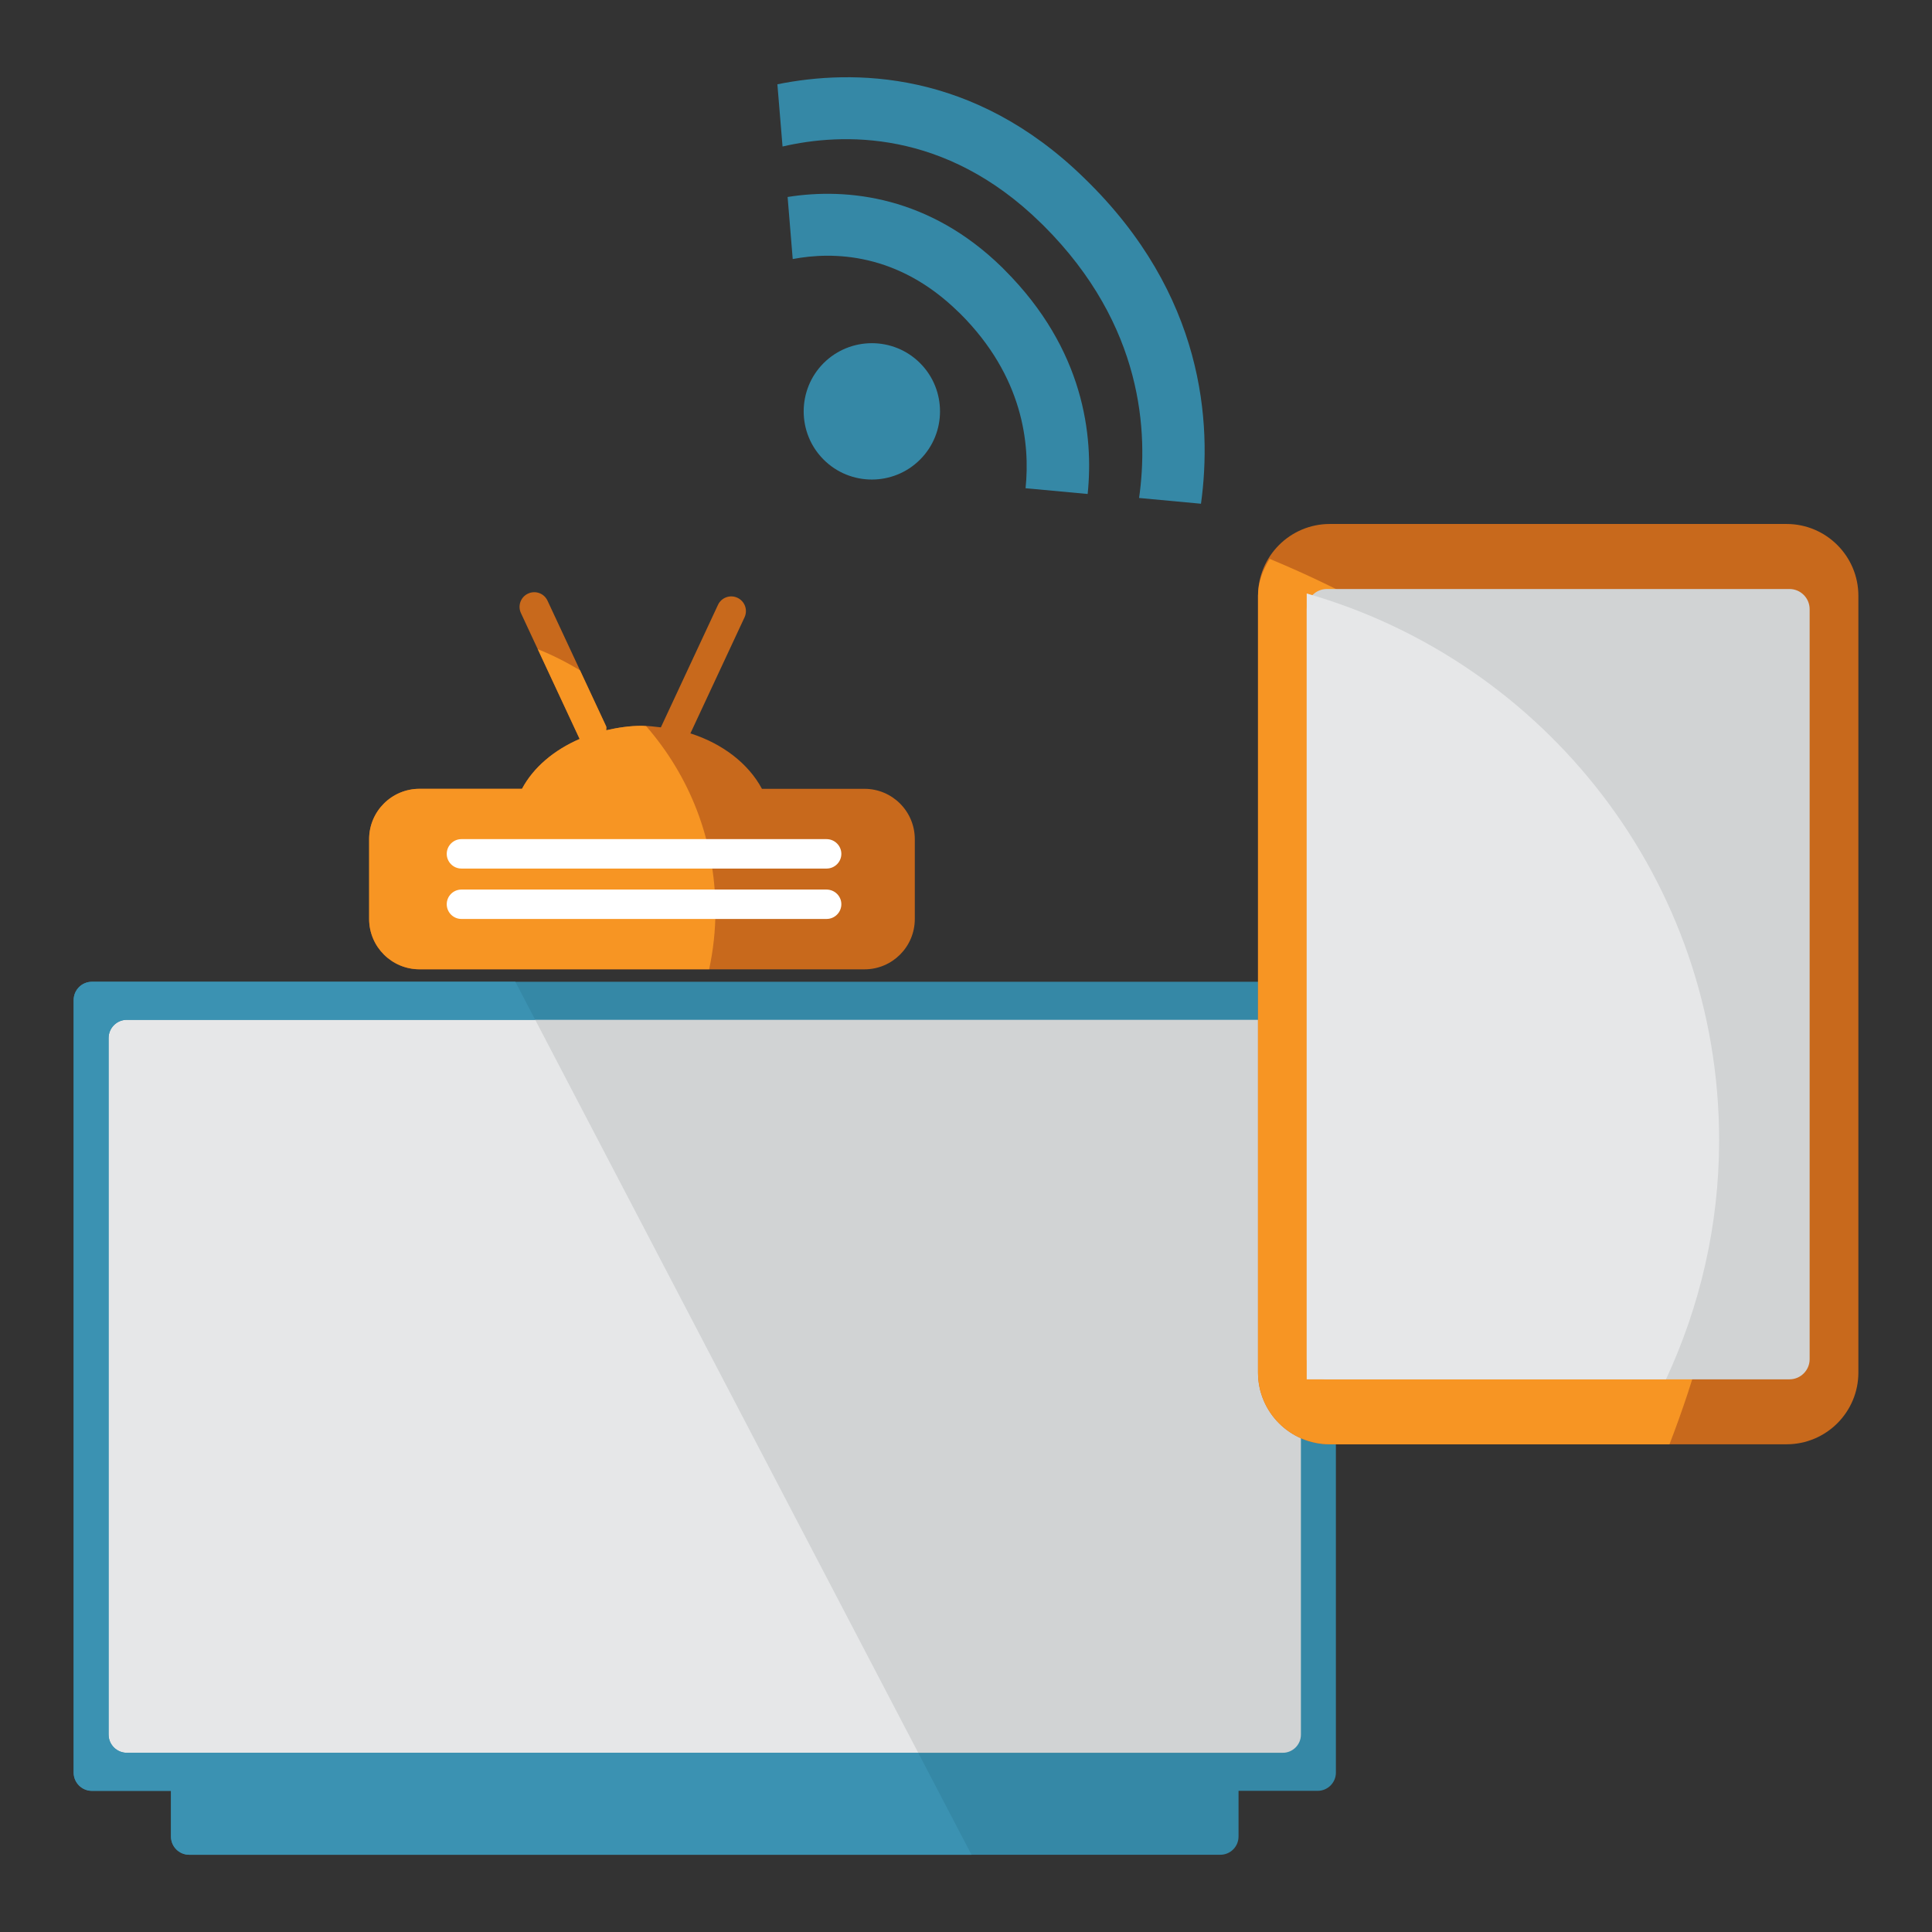 <?xml version="1.0" encoding="utf-8"?>
<!-- Generator: Adobe Illustrator 15.0.0, SVG Export Plug-In  -->
<!DOCTYPE svg PUBLIC "-//W3C//DTD SVG 1.1//EN" "http://www.w3.org/Graphics/SVG/1.1/DTD/svg11.dtd">
<svg version="1.1"
	 xmlns="http://www.w3.org/2000/svg" xmlns:xlink="http://www.w3.org/1999/xlink" xmlns:a="http://ns.adobe.com/AdobeSVGViewerExtensions/3.0/"
	 x="0px" y="0px" width="48px" height="48px" viewBox="0 0 48 48" enable-background="new 0 0 48 48" xml:space="preserve">
<rect x="0" y="0" width="48" height="48" fill="#333333" stroke="none"/>
<defs>
</defs>
<rect opacity="0" fill="#FFFFFF" width="48" height="48"/>
<rect x="2.293" y="24.898" fill="#D1D3D4" width="30.472" height="18.661"/>
<polygon fill="#E6E7E8" points="13.068,24.898 2.293,24.898 2.293,43.559 22.819,43.559 "/>
<path fill="#3588A6" d="M32.737,24.392H2.283c-0.25,0-0.453,0.203-0.453,0.455V44.04c0,0.25,0.204,0.453,0.453,0.453h1.965v1.135
	c0,0.251,0.202,0.453,0.453,0.453h25.617c0.251,0,0.453-0.202,0.453-0.453v-1.135h1.967c0.248,0,0.452-0.203,0.452-0.453V24.847
	C33.189,24.595,32.985,24.392,32.737,24.392z M32.321,43.096c0,0.25-0.203,0.452-0.454,0.452H3.152c-0.25,0-0.454-0.202-0.454-0.452
	V25.791c0-0.252,0.203-0.454,0.454-0.454h28.715c0.251,0,0.454,0.202,0.454,0.454V43.096z"/>
<path fill="#3B92B2" d="M1.83,24.847V44.04c0,0.25,0.204,0.453,0.453,0.453h1.965v1.135c0,0.251,0.202,0.453,0.453,0.453h19.436
	l-1.324-2.533H3.152c-0.25,0-0.454-0.202-0.454-0.452V25.791c0-0.252,0.203-0.454,0.454-0.454h10.145l-0.493-0.945H2.283
	C2.033,24.392,1.83,24.595,1.83,24.847z"/>
<path fill="#C8691C" d="M46.171,34.099c0,0.987-0.8,1.784-1.785,1.784H33.04c-0.987,0-1.785-0.797-1.785-1.784V14.803
	c0-0.986,0.798-1.785,1.785-1.785h11.346c0.985,0,1.785,0.799,1.785,1.785V34.099z"/>
<path fill="#F79523" d="M31.545,13.885c-0.167,0.271-0.29,0.575-0.29,0.918v19.296c0,0.987,0.798,1.784,1.785,1.784h8.438
	c0.647-1.682,1.172-3.471,1.277-5.219C43.297,21.665,38.049,16.583,31.545,13.885z"/>
<g>
	<path fill="#D1D3D4" d="M44.96,33.769c0,0.275-0.225,0.5-0.5,0.5H32.965c-0.275,0-0.5-0.225-0.5-0.5V15.134
		c0-0.275,0.225-0.5,0.5-0.5H44.46c0.275,0,0.5,0.225,0.5,0.5V33.769z"/>
</g>
<path fill="#E6E7E8" d="M32.465,14.745v19.524h8.926c0.84-1.808,1.32-3.815,1.32-5.94C42.711,21.871,38.379,16.436,32.465,14.745z"
	/>
<path fill="#C8691C" d="M21.478,19.598H18.93c-0.334-0.626-0.978-1.123-1.777-1.377l1.345-2.884
	c0.085-0.183,0.007-0.399-0.176-0.485s-0.4-0.006-0.484,0.176l-1.419,3.043c-0.156-0.018-0.31-0.038-0.47-0.038
	c-0.31,0-0.604,0.046-0.887,0.111c-0.004-0.034,0.012-0.067-0.004-0.101l-1.455-3.119c-0.085-0.183-0.301-0.262-0.484-0.176
	c-0.183,0.084-0.262,0.302-0.176,0.485l1.454,3.119c0.001,0.003,0.004,0.003,0.007,0.007c-0.638,0.276-1.151,0.707-1.435,1.24
	h-2.546c-0.691,0-1.252,0.56-1.252,1.251v1.982c0,0.691,0.561,1.251,1.252,1.251h11.055c0.691,0,1.25-0.561,1.25-1.251v-1.982
	C22.728,20.158,22.168,19.598,21.478,19.598z"/>
<path fill="#F79523" d="M17.775,22.623c0-1.755-0.652-3.354-1.721-4.581c-0.034-0.003-0.069-0.01-0.105-0.01
	c-0.31,0-0.604,0.046-0.887,0.111c-0.004-0.034,0.012-0.067-0.004-0.101l-0.647-1.387c-0.333-0.202-0.683-0.38-1.05-0.526
	l1.036,2.221c0.001,0.003,0.004,0.003,0.007,0.007c-0.638,0.276-1.151,0.707-1.435,1.24h-2.546c-0.691,0-1.252,0.56-1.252,1.251
	v1.982c0,0.691,0.561,1.251,1.252,1.251h7.196C17.719,23.611,17.775,23.124,17.775,22.623z"/>
<path fill="#FFFFFF" d="M20.903,21.214c0,0.201-0.165,0.365-0.366,0.365h-9.074c-0.2,0-0.364-0.164-0.364-0.365l0,0
	c0-0.201,0.164-0.366,0.364-0.366h9.074C20.739,20.849,20.903,21.014,20.903,21.214L20.903,21.214z"/>
<path fill="#FFFFFF" d="M20.903,22.465c0,0.202-0.165,0.366-0.366,0.366h-9.074c-0.2,0-0.364-0.164-0.364-0.366l0,0
	c0-0.201,0.164-0.364,0.364-0.364h9.074C20.739,22.102,20.903,22.265,20.903,22.465L20.903,22.465z"/>
<path fill="#3588A6" d="M22.859,9.022c-0.661-0.662-1.737-0.659-2.397,0c-0.659,0.66-0.66,1.736,0,2.396
	c0.661,0.662,1.737,0.661,2.397,0C23.519,10.759,23.52,9.683,22.859,9.022z"/>
<path fill="#3588A6" d="M26.946,4.433c-2.765-2.708-5.767-2.715-7.632-2.339l0.128,1.546c1.472-0.341,4.032-0.439,6.417,1.899
	c0.027,0.025,0.05,0.048,0.076,0.074c2.476,2.476,2.596,5.146,2.365,6.759l1.538,0.143C30.114,10.521,29.925,7.322,26.946,4.433z"/>
<path fill="#3588A6" d="M24.958,6.706c-0.021-0.021-0.041-0.042-0.062-0.063c-1.796-1.758-3.827-1.989-5.328-1.749l0.127,1.542
	c1.001-0.19,2.609-0.163,4.116,1.314c0.017,0.016,0.035,0.032,0.051,0.048c1.561,1.562,1.731,3.237,1.618,4.332l1.543,0.143
	C27.17,10.835,26.941,8.689,24.958,6.706z"/>
</svg>
